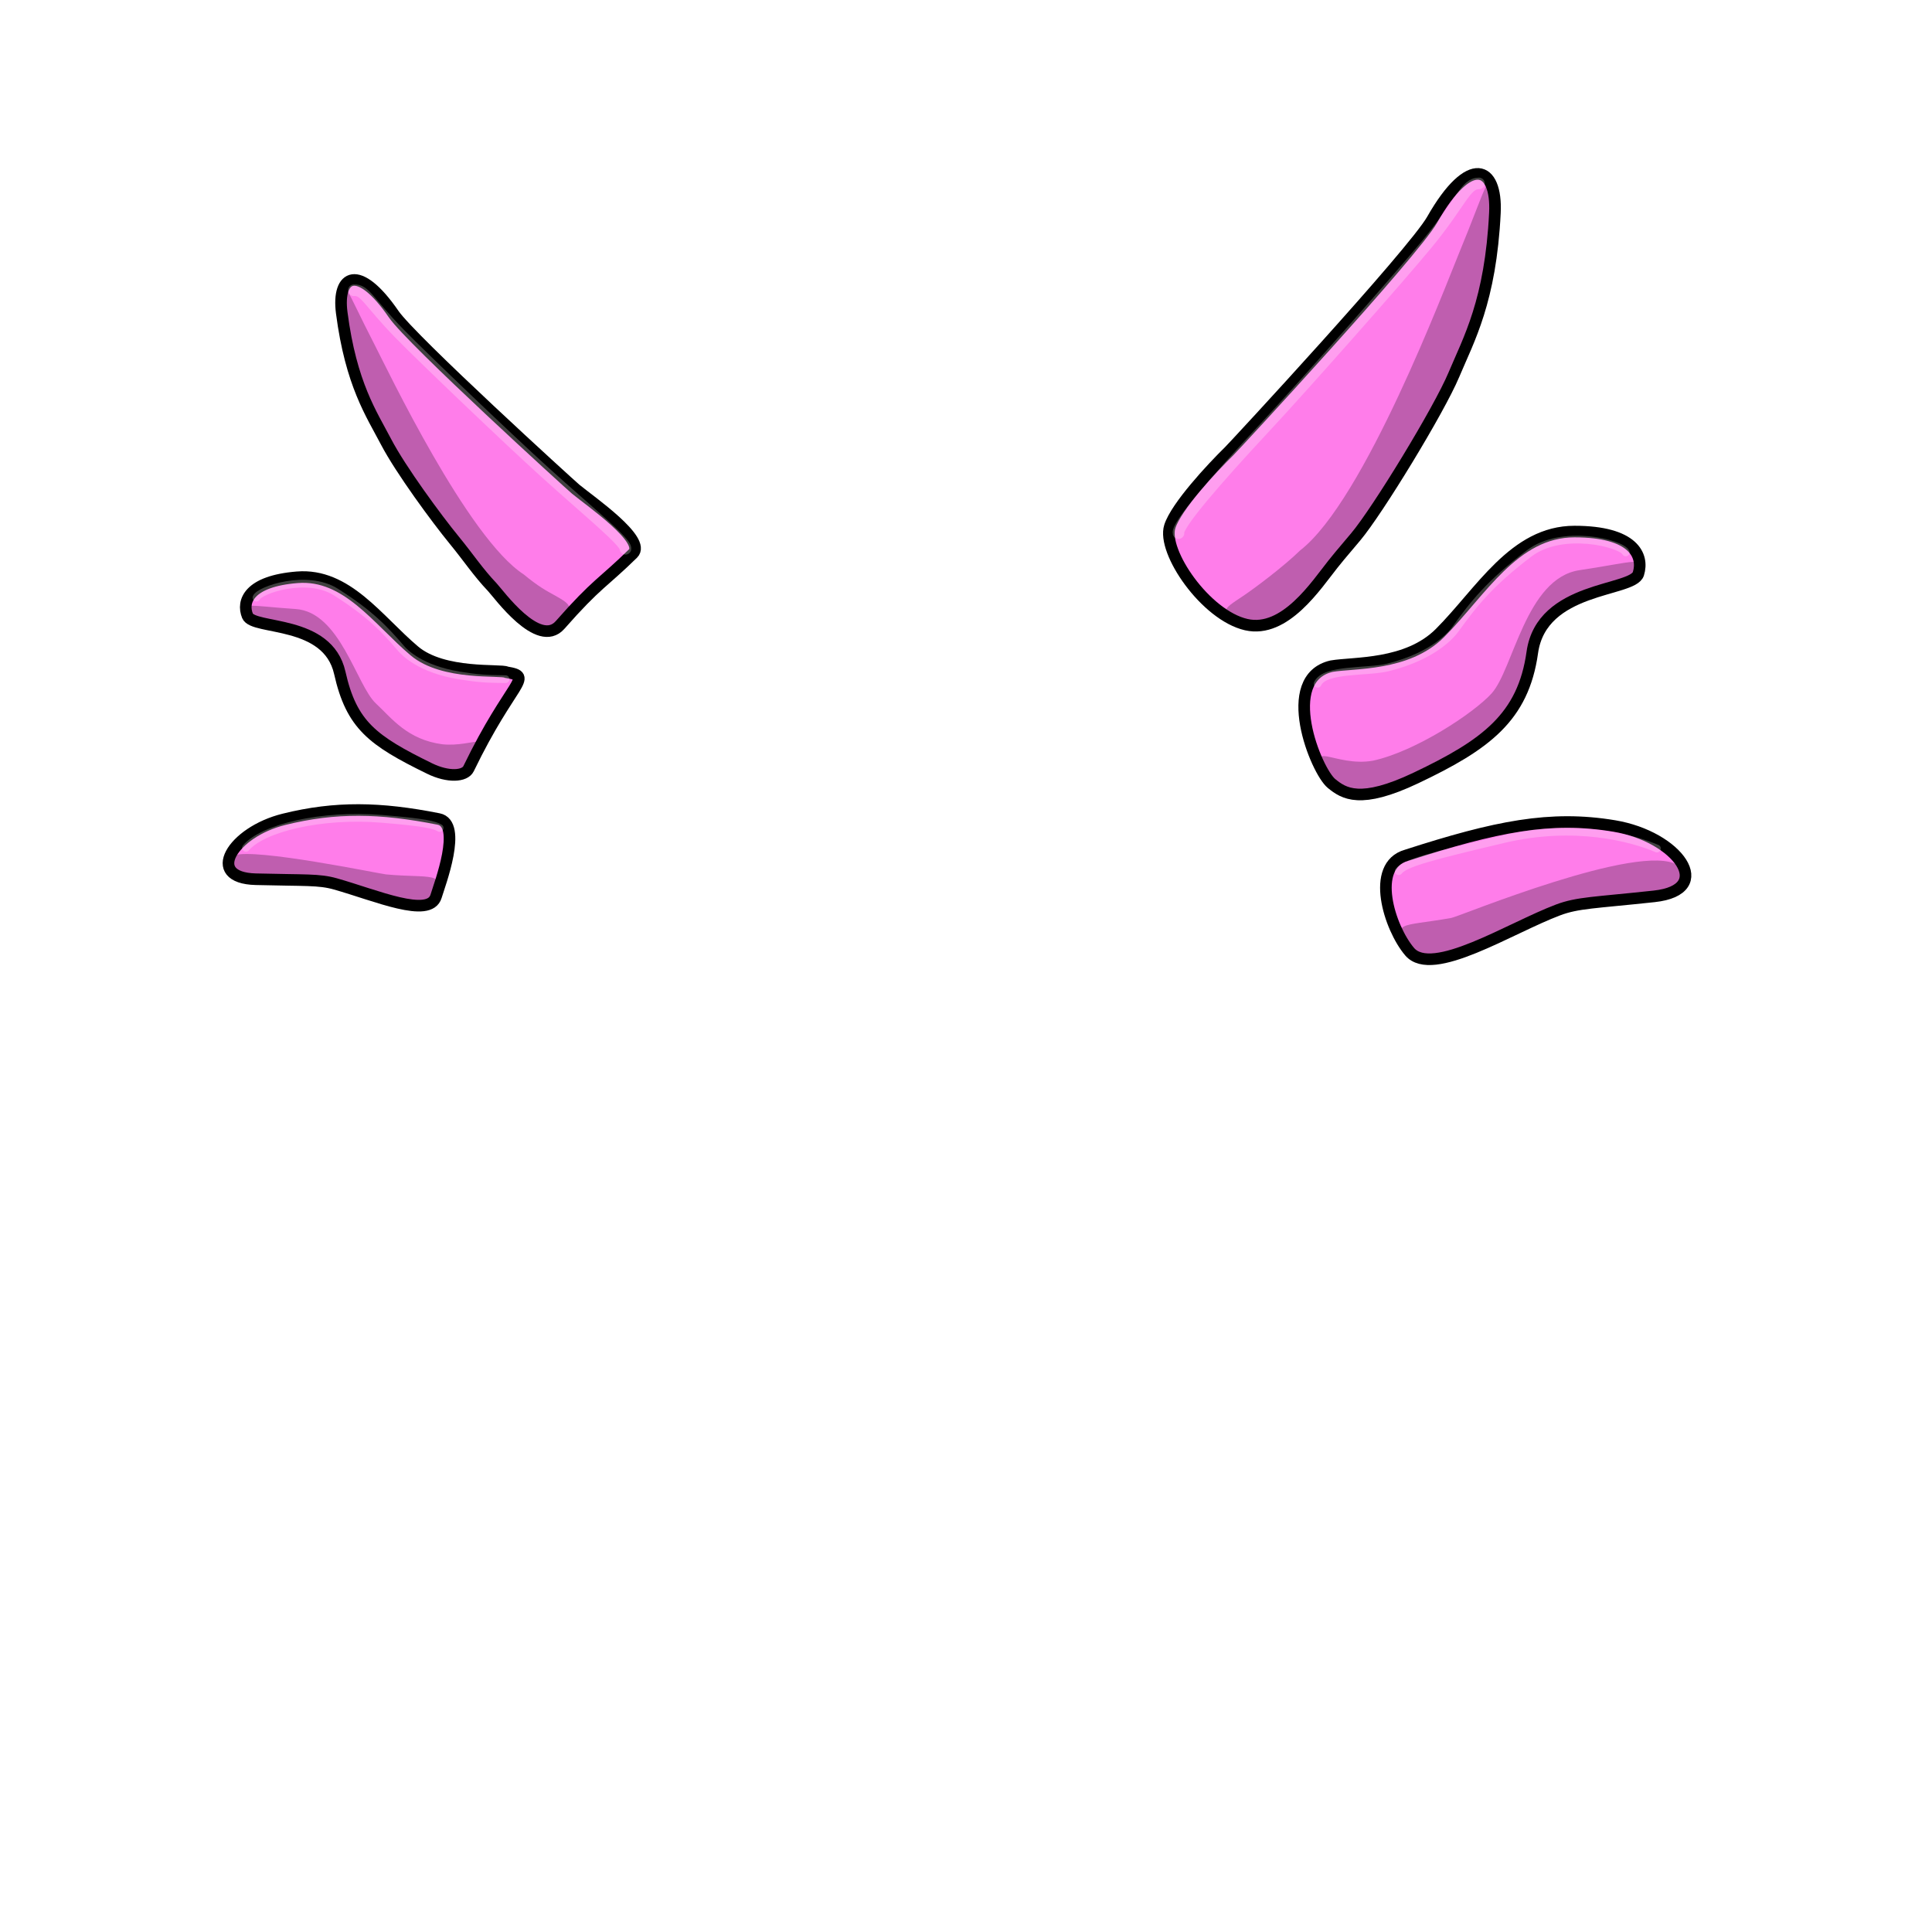 <svg width="1000" height="1000" viewBox="0 0 1000 1000" fill="none" xmlns="http://www.w3.org/2000/svg">
<g filter="url(#filter0_d_464_4675)">
<path d="M742.289 106.705C732.457 123.986 639.862 223.952 637.194 226.56C628.338 235.22 609.799 255.136 606.492 265.528C602.359 278.517 625 311.493 646.051 316.304C666.15 320.898 682.421 295.639 690.923 285.012C694.072 281.076 693.284 282.06 702.731 270.842C714.026 257.429 745.832 205.305 753.507 187.002C761.183 168.699 772.532 148.88 774.762 103.162C775.943 78.955 761.773 72.46 742.289 106.705Z" fill="#FF7DEA" stroke="black" stroke-width="6"/>
<path d="M756.077 124.329C748.992 141.452 707.269 252.057 674.009 277.839C665.152 286.499 649.815 297.888 644.5 301.431C633.158 308.991 631.498 309.431 646.048 316.304C660.45 323.108 681.988 296.179 690.665 285.331L690.92 285.012C694.069 281.076 693.282 282.06 702.729 270.842C714.023 257.429 743.546 200.049 754.306 183.372C766.114 165.069 775.779 103.665 774.38 94.808C771.863 78.867 771.142 87.924 756.077 124.329Z" fill="black" fill-opacity="0.25"/>
<path d="M611 268.931C610.001 264.931 630.435 241.333 655.501 214.431C676 192.431 725.5 136.431 739.501 119.431C757.495 97.581 759.5 87.931 766.5 87.931" stroke="white" stroke-opacity="0.25" stroke-width="6" stroke-linecap="round"/>
<path d="M746.29 320.685C729.286 337.69 701.689 335.821 690.2 337.808C662.834 344.147 682.14 391.962 690.2 398.544C696.575 403.75 705.079 409.367 733.891 395.669C769.907 378.547 789.391 364.377 794.114 330.723C798.959 296.206 846.072 299.43 849.024 289.984C851.976 280.537 846.44 268.138 815.96 268.138C784.668 268.138 767.545 299.43 746.29 320.685Z" fill="#FF7DEA" stroke="black" stroke-width="6"/>
<path d="M773.07 351.89C763.721 362.222 733.512 382.001 711.666 386.725C691.97 390.267 675.499 374.431 690.199 395.669C692.757 401.376 705.078 409.367 733.89 395.669C769.906 378.547 789.39 364.376 794.113 330.722C798.957 296.206 846.07 299.43 849.022 289.983C851.974 280.537 848.679 283.634 818.532 288.124C790.783 292.257 784.288 339.491 773.07 351.89Z" fill="black" fill-opacity="0.25"/>
<path d="M683 346.931C686.5 338.931 708.762 341.115 719.5 338.431C743.5 332.431 752.548 321.141 754.5 318.431C763.5 305.931 771.884 295.071 792.5 279.431C809.622 266.442 840.138 274.208 842.5 278.931" stroke="white" stroke-opacity="0.25" stroke-width="4" stroke-linecap="round"/>
<path d="M836.505 420.522C803.531 415.045 775.332 420.731 728.936 435.725C710.025 441.144 720.134 473.254 730.615 485.576C742.319 499.335 782.622 473.306 807.466 463.981C817.659 460.155 826.056 460.31 857.158 456.958C889.192 453.505 869.478 425.998 836.505 420.522Z" fill="#FF7DEA" stroke="black" stroke-width="6"/>
<path d="M869.403 440.827C850.08 428.49 756.5 467.318 752.216 468.123C725 472.931 721 469.431 730.615 485.576C739.857 501.095 794.589 468.183 805.999 462.431C814.033 458.381 854.999 455.931 863.499 454.931C875.768 453.488 873.991 443.757 869.403 440.827Z" fill="black" fill-opacity="0.25"/>
<path d="M724.946 443.952C728.125 439.726 741.741 436.211 779.245 427.333C816.041 418.622 845.738 426.681 858.644 432.211" stroke="white" stroke-opacity="0.25" stroke-width="4" stroke-linecap="round"/>
</g>
<g filter="url(#filter1_d_464_4675)">
<path d="M204.789 155.644C213.995 169.049 296.588 244.233 298.949 246.178C306.79 252.636 335.724 272.544 328.627 279.512C313.102 294.756 310.054 294.689 290.912 316.461C279.748 329.159 259.122 300.409 255.796 296.909C248.386 289.11 243.523 281.618 236.159 272.645C227.054 261.55 208.328 236.068 200.826 221.689C193.325 207.311 182.707 191.942 177.885 154.908C175.332 135.299 186.546 129.081 204.789 155.644Z" fill="#FF7DEA" stroke="black" stroke-width="6"/>
<path d="M194.617 170.889C201.556 184.346 243.06 271.543 272.065 290.314C279.906 296.772 283.767 298.758 288.364 301.288C298.175 306.687 298.355 308.383 287.935 316.885C277.697 325.238 266.322 305.346 258.644 297.265C255.8 294.272 256.511 295.02 248.018 286.521C237.864 276.359 209.862 231.643 199.933 218.79C189.037 204.684 177.083 155.384 177.652 148.089C178.677 134.958 179.862 142.276 194.617 170.889Z" fill="black" fill-opacity="0.25"/>
<path d="M324.732 277.061C325.291 273.742 305.468 257.746 283.121 237.523C264.845 220.985 220.524 178.711 207.913 165.81C191.704 149.228 189.896 142.78 184.146 143.242" stroke="white" stroke-opacity="0.25" stroke-width="6" stroke-linecap="round"/>
<path d="M215.494 329.935C230.573 342.641 260.425 339.348 263.187 340.959C277.712 343.399 265.67 345.115 243.534 390.868C241.597 394.872 232.986 395.512 223.271 390.749C193.843 376.32 182.95 368.315 176.87 341.257C170.633 313.505 132.147 319.24 129.104 311.752C126.062 304.264 129.798 293.814 154.833 291.801C180.535 289.734 196.646 314.053 215.494 329.935Z" fill="#FF7DEA" stroke="black" stroke-width="6"/>
<path d="M195.54 357.082C203.894 364.867 211.826 375.854 230.078 378.253C246.487 379.833 256.843 369.745 246.158 387.989C244.429 392.799 233.541 395.3 216.115 386.758C182.615 370.337 187.074 367.844 176.871 341.257C166.674 314.686 132.149 319.239 129.106 311.751C126.063 304.264 128.973 306.565 154.028 308.226C177.091 309.754 185.514 347.739 195.54 357.082Z" fill="black" fill-opacity="0.25"/>
<path d="M262.691 344.538C252.558 344.478 247.654 344.071 238.659 342.597C218.554 339.303 210.383 330.719 208.603 328.644C200.393 319.072 192.797 310.794 174.84 299.436C159.927 290.003 135.37 298.335 133.739 302.332" stroke="white" stroke-opacity="0.25" stroke-width="4" stroke-linecap="round"/>
<path d="M147.928 417.089C174.653 410.457 197.825 410.914 228.046 416.919C240.554 419.404 228.554 450.771 226.71 456.913C223.22 468.533 195.637 456.458 174.622 450.515C166 448.077 159.112 448.758 133.347 448.086C106.809 447.394 121.203 423.721 147.928 417.089Z" fill="#FF7DEA" stroke="black" stroke-width="6"/>
<path d="M122.233 435.776C132.486 431.753 197.214 445.214 200.785 445.586C223.453 447.699 232.63 443.78 225.789 457.546C219.213 470.778 186.008 451.379 175.724 449.158C164.504 446.735 135.052 447.108 128.005 446.857C117.834 446.493 118.061 437.414 122.233 435.776Z" fill="black" fill-opacity="0.25"/>
<path d="M228.575 421.567C225.813 419.956 221.177 418.685 198.533 416.827C167.288 414.264 136.957 421.594 128.309 431.847" stroke="white" stroke-opacity="0.25" stroke-width="4" stroke-linecap="round"/>
</g>
<defs>
<filter id="filter0_d_464_4675" x="598" y="80" width="281.436" height="423.507" filterUnits="userSpaceOnUse" color-interpolation-filters="sRGB">
<feFlood flood-opacity="0" result="BackgroundImageFix"/>
<feColorMatrix in="SourceAlpha" type="matrix" values="0 0 0 0 0 0 0 0 0 0 0 0 0 0 0 0 0 0 127 0" result="hardAlpha"/>
<feOffset dx="-1" dy="7"/>
<feGaussianBlur stdDeviation="2"/>
<feComposite in2="hardAlpha" operator="out"/>
<feColorMatrix type="matrix" values="0 0 0 0 0 0 0 0 0 0 0 0 0 0 0 0 0 0 0.25 0"/>
<feBlend mode="normal" in2="BackgroundImageFix" result="effect1_dropShadow_464_4675"/>
<feBlend mode="normal" in="SourceGraphic" in2="effect1_dropShadow_464_4675" result="shape"/>
</filter>
<filter id="filter1_d_464_4675" x="111.25" y="134.9" width="224.486" height="340.878" filterUnits="userSpaceOnUse" color-interpolation-filters="sRGB">
<feFlood flood-opacity="0" result="BackgroundImageFix"/>
<feColorMatrix in="SourceAlpha" type="matrix" values="0 0 0 0 0 0 0 0 0 0 0 0 0 0 0 0 0 0 127 0" result="hardAlpha"/>
<feOffset dx="-1" dy="7"/>
<feGaussianBlur stdDeviation="2"/>
<feComposite in2="hardAlpha" operator="out"/>
<feColorMatrix type="matrix" values="0 0 0 0 0 0 0 0 0 0 0 0 0 0 0 0 0 0 0.25 0"/>
<feBlend mode="normal" in2="BackgroundImageFix" result="effect1_dropShadow_464_4675"/>
<feBlend mode="normal" in="SourceGraphic" in2="effect1_dropShadow_464_4675" result="shape"/>
</filter>
</defs>
</svg>
